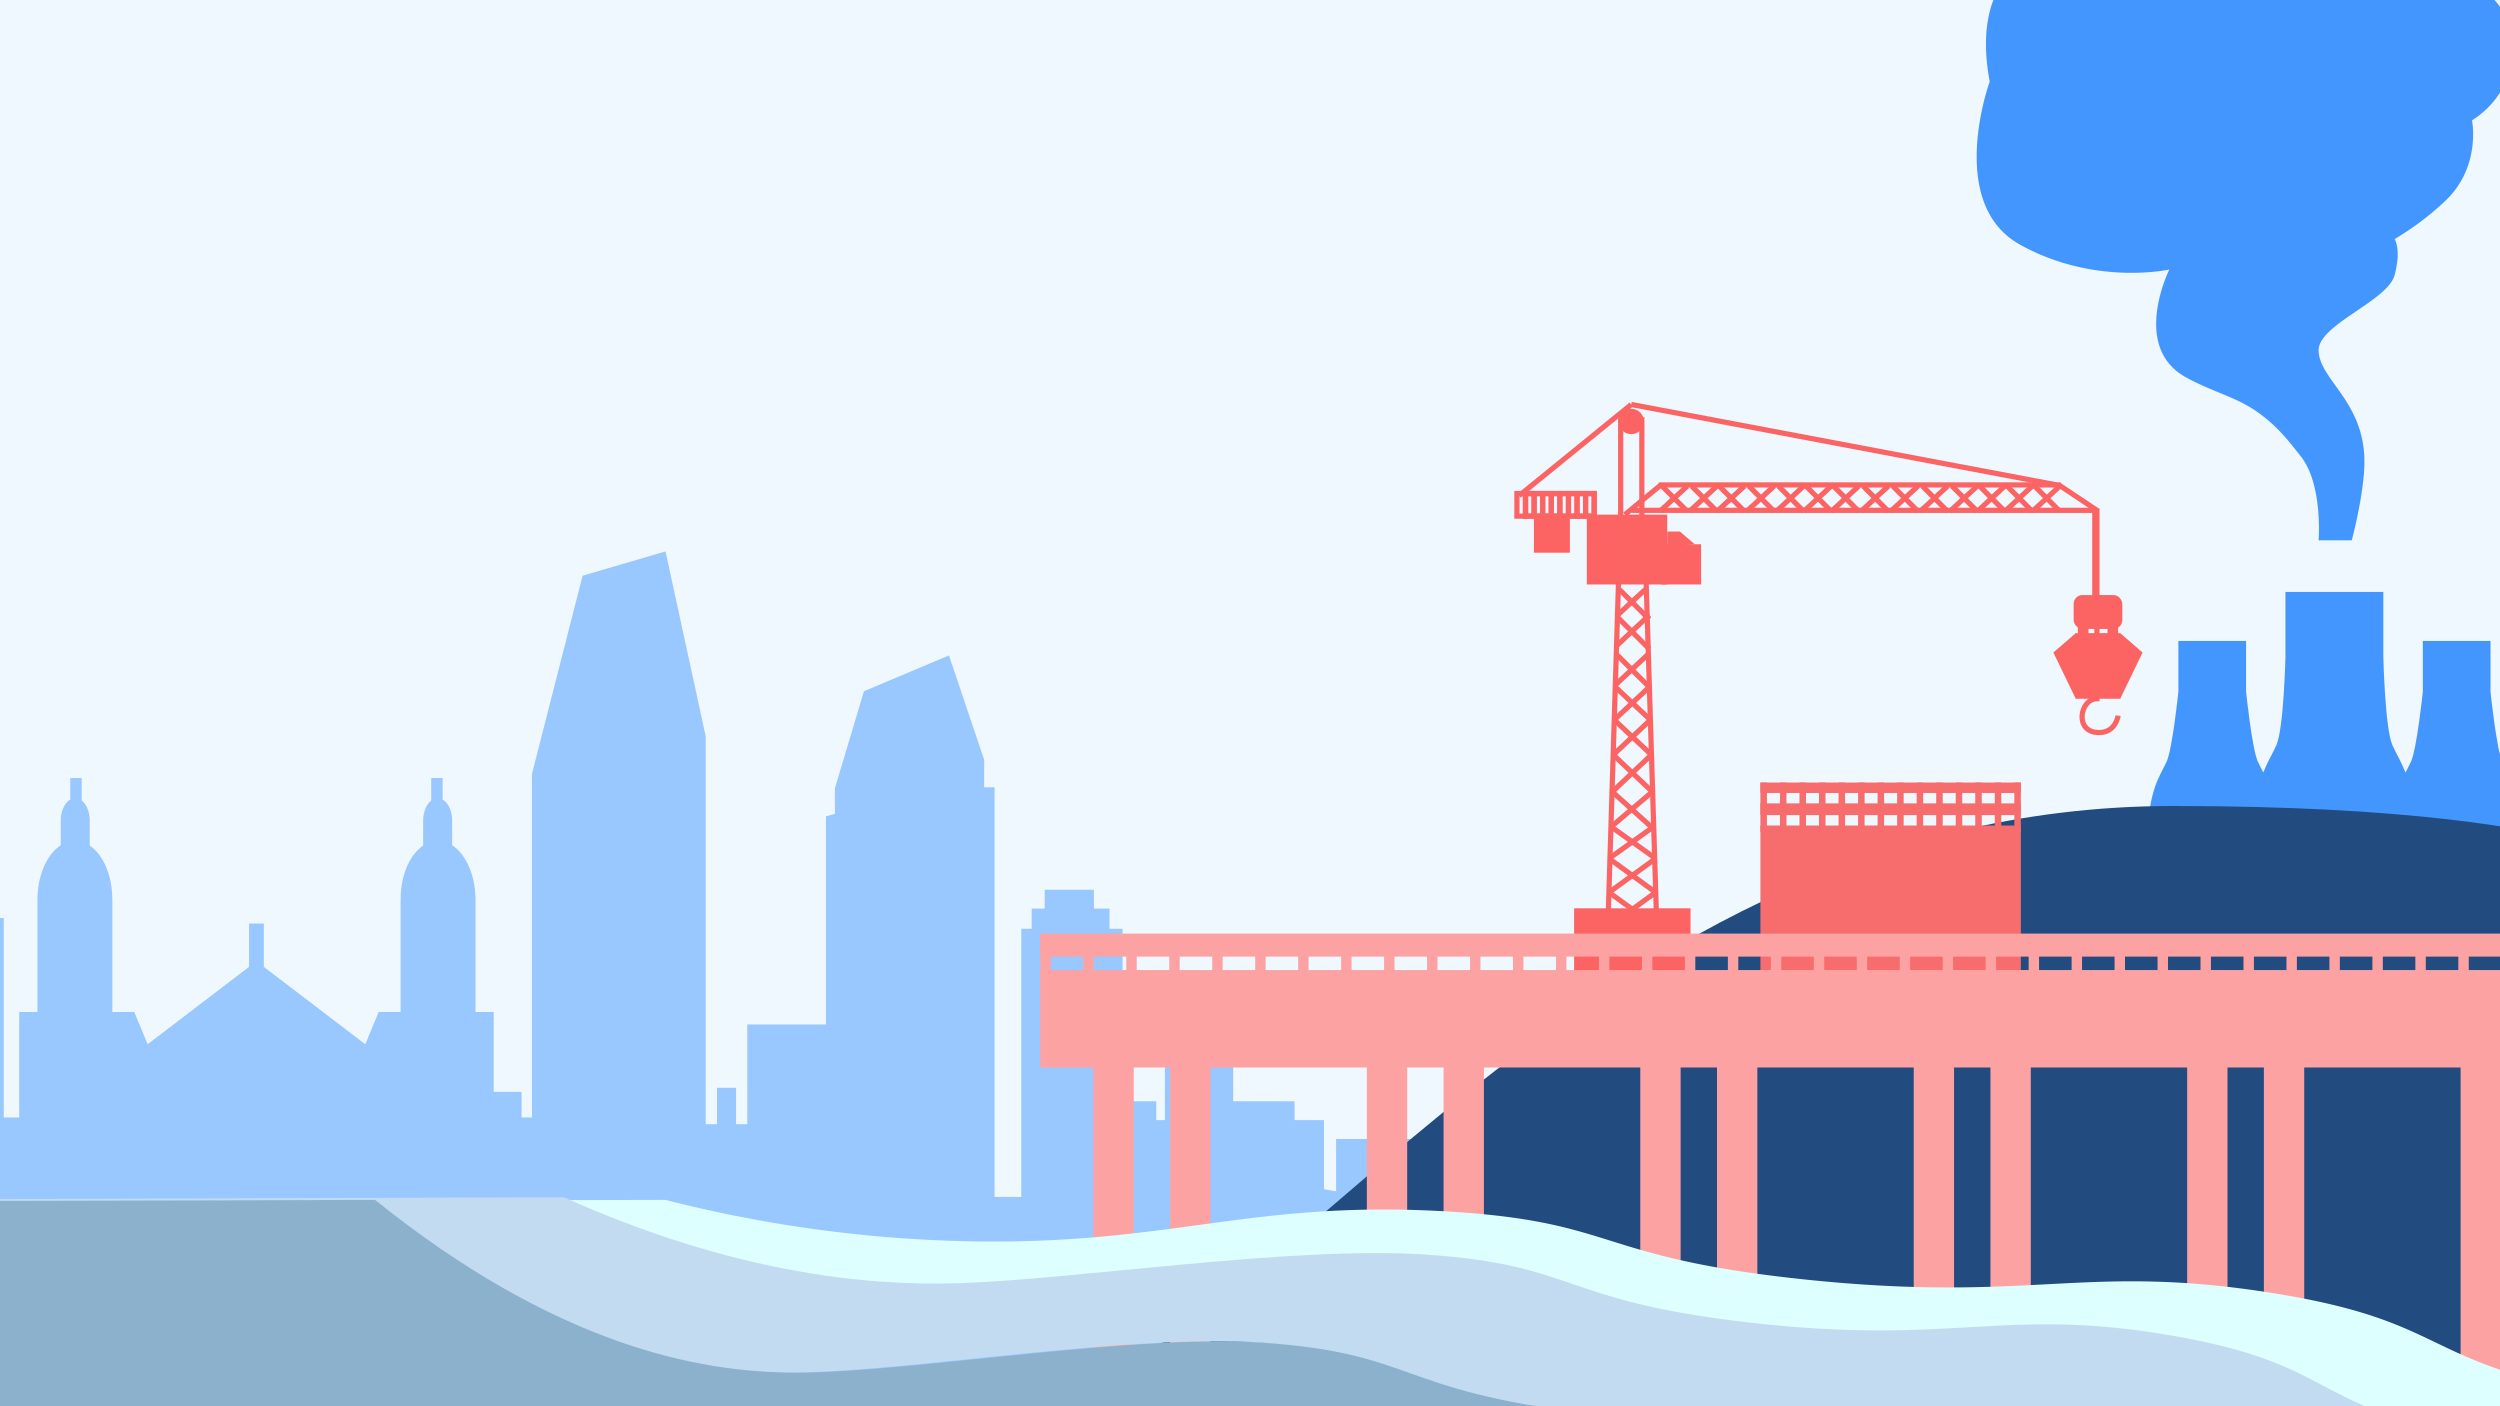 <svg id="Layer_1" data-name="Layer 1" xmlns="http://www.w3.org/2000/svg" viewBox="0 0 1920 1080"><defs><style>.cls-1{fill:#eff8ff;}.cls-2,.cls-7{fill:none;}.cls-3,.cls-4{fill:#4496ff;}.cls-3{opacity:0.5;}.cls-5{fill:#224b80;}.cls-6,.cls-8{fill:#fc6464;}.cls-6,.cls-7{stroke:#fc6464;stroke-miterlimit:10;stroke-width:4px;}.cls-9{fill:#f76c6c;}.cls-10{fill:#fda2a2;}.cls-11{fill:#deffff;}.cls-12{fill:#8bb1cc;}.cls-13{fill:#c2dbf0;}</style></defs><title>climate change v4 new colors-2</title><rect id="sky" class="cls-1" x="-115" y="-109" width="2109" height="1284"/><rect class="cls-2" x="947.5" y="567.63" width="425" height="307"/><rect class="cls-2" x="4.5" y="295" width="815.39" height="589" transform="translate(824.39 1179) rotate(180)"/><path class="cls-3" d="M2312,958.61V944.05h-8v14.56h-3.81V939.19h-31.49v9.17h-3.81v-9.17h-8.31v9.17h-3.8V904.13h-18v24.28h-11.08v6.47h-23.53V782.31h.11L2184,762.64V772h0v-9.17h-1.73v-6.47h-13.84v6.47h-1.74V772h-3.46v12.41h1.73V859.2c-6-3.58-13.68-6.61-22.49-9.22V801.11h3.46V787.62h-7.62V772H2123.7v15.64h-8v13.49h3.11v43.27c-11.65-2.26-24.23-4.12-37-5.76V801.11h-35v33.42l-3.46-.39V817.29h-4.5V811.9h-33.57v5.39h-3.81V829l-3.81-.37V751.49h.26l-4.45-13-21.7-24.3L1952.32,735l-5.56,16.5h.08v77q-5.7.33-11.55.8a10.39,10.39,0,0,0-4.89.41c-3.6.31-7.23.65-10.91,1V792.83c0-.14,0-.27,0-.42s0-.23,0-.35v-1.2h-.13c-1.23-6.1-10.22-5.77-16.08-.28a28.33,28.33,0,0,0-9,19.82c0,.14,0,.28,0,.42h-.11v22.86l-.74.1c-2.83-1.55-7.15-1-10.67,1.47q-11,1.57-22.17,3.38v-24h-6.23V803.07l.08-.07V792.15l-10.2-17.6h-7.56l-6.54,12v11.86h-9.35v47.12l-5.92,1.1v-4h-68.87v17.53l-13.51,2.74V836c0-.22,0-.45,0-.67,0-9.83-3.85-18.25-9.34-21.8V803.7c0-3.9-1.59-7.22-3.82-8.48v-8.59h-4.55v9c-1.91,1.48-3.22,4.54-3.22,8.08v9.95c-5.37,3.63-9.09,12-9,21.68v.2h0v33.41c-12.7,2.53-25,4.91-36.64,7l-18.09-13.8V844.87h-5.91v17.32l-29,22.1q-7.79.9-14.74,1.4l-2.25-5.43h-8.77V835.53h0v-.2c.07-9.68-3.66-18.05-9-21.68V803.7c0-3.54-1.31-6.6-3.22-8.08v-9h-4.56v8.59c-2.22,1.26-3.81,4.58-3.81,8.48v9.83c-5.49,3.55-9.34,12-9.34,21.8v44.93h-7.31v1.83c-4.9-.61-10-1.11-15.32-1.5V784.94h0l-20.28-79.32-33.18-9.73L1465,770.36l.08,0V880.13c-15.56.71-31.7,1.86-48.11,3.39V802l-3.57-1V790.58h0l-11.58-38.72-34-14.34v0h0l-.09,0,0,.19-14.13,41.87h.08v10.79h-4.15V891.57q-5.39.76-10.73,1.58V847h-4.15v-8.09h-5.2v-7.55h-19.72v7.55h-6.23V847h-5.19v52.88q-8.6,1.53-17,3.14V880.4h-4.5V866.92H1253.9V908.5c-12.85,2.75-25.06,5.56-36.39,8.39-32.91,8.23-72.31,9.63-112.37,7.17V874.75h-79v40.16c-3.12-.52-6.22-1-9.29-1.58V860.27H994.25V845.78H947.1V751.6H903.28v25.88h-8.64v82.79H888V845.78H862.11V713.32h-10V697.79h-12V683.31H802.34v14.48h-10v15.53h-8V919.25H763.83V604.65h-8V584h-43.1l.11,0v0H756l-27.1-80.34.07-.37-.17.07v0l-65.29,27.51-22.23,74.29-.08,0V625l-6.86,2V786.79H573.92v76.58h-8.64V835.43h-14.6v27.94H542v-297l.16,0L511.12,423.48l-63.66,18.66-38.91,152.2h0V858.2h-8V838.53H379.17V777.2h-14V691.92c0-.31,0-.61,0-.92,0-18.86-7.4-35-17.92-41.82V630.33c0-7.5-3.06-13.86-7.33-16.28V597.58h-8.74v17.23c-3.66,2.84-6.18,8.71-6.18,15.52v19.09c-10.29,7-17.43,23-17.3,41.58,0,.13,0,.26,0,.39h-.05V777.2H290.81L280.55,802l-77.93-59.43V709.3H191.3v33.24L113.38,802,103.12,777.2H86.29V691.39h-.06c0-.13,0-.26,0-.39.12-18.57-7-34.62-17.31-41.58V630.33c0-6.81-2.52-12.68-6.18-15.52V597.58H54v16.47c-4.27,2.42-7.33,8.78-7.33,16.28v18.85C36.16,656,28.76,672.14,28.76,691c0,.44,0,.87,0,1.3v84.9h-14v81H2.88V705H-129.27V858.2h-11.36v-238h-17.93V597.41l-12.55-23h-14.5l-19.57,33.76V629l.14.13v22.11h-12V845.78h-11.29V826.12h-8v19.66h-5.31V728.84h-.08c0-11.41-4.11-25.47-15.07-35.74-7.69-7.19-18.68-8.76-24.69-4.19V644h-.22a7.22,7.22,0,0,0,0-.81,54.32,54.32,0,0,0-17.18-38c-11.24-10.52-28.48-11.16-30.85.55h-.26V608c0,.22,0,.45,0,.68s0,.54,0,.81v92.63A46.56,46.56,0,0,0-341,685.86c-11-10.3-28.79-9.08-29,5.19a52.06,52.06,0,0,0,.69,9.85h-.33V845.78h-12.61V530.15h.15l-10.67-31.65-37.42-39.83-41.64,46.62-8.52,24.86h.48v389.1h-7.3V656.4h-7.31V646.05H-559V656.4h-8.63V943.05h0V882h-6.64V625.35h-67.07V851h-30.54V832.32h-29.22V851h-11.29V625.35h6V599.48h-15.28v-30h-27.88v30h-14.61v25.87h6.64V882h-17.27V863.37h-8.63V845.78h-12v17.59h-5.31V593.27h3.31v-23.8H-804V551.88h-3.33V539.46h-26.56v12.42h-3.32v17.59h-.08V551.55l-31.35,37.73h.22V882h-45.15V869.58h-21.25V823h-34.53v84.86h-7.3V890.28h-15.94v17.59h-7.3V890.28h-60.43v37.25h-7.31V899.59h-15.27v27.94H-1134v18.63H-993.2v47.6h-14.61v88H1133v-88h-26.54v-25.7l64.37,1.26v23.81H1157V1039H2272.85V993.13h-7.62V968.32h73.4v-9.71Z"/><path class="cls-4" d="M1936.5,663c-.08-42-9.76-66.89-14.78-78.13-4.52-10.13-9-53.55-9-53.55V492.24h-52v39.08s-4.53,43.42-9.05,53.55c-1.21,2.73-2.7,5.41-4.27,8.5-3.47-8.94-7.28-14.87-10-21-5.75-12.88-7-68.08-7-68.08V454.62h-75.18v49.69s-1.23,55.2-7,68.08c-2.71,6.09-6.5,12-10,20.89-1.54-3-3-5.71-4.22-8.41-4.52-10.13-9-53.55-9-53.55V492.24h-52v39.08s-4.52,43.42-9,53.55c-5,11.24-14.7,21.71-14.78,63.69Z"/><path class="cls-4" d="M1780.68,415h25.47s8-29.74,9.55-54.13c3.19-50.94-34-67.92-35-91.27-.92-20.18,53.06-38.21,58.37-58.38s0-27.59,0-27.59A223,223,0,0,0,1877.26,155c28.66-26.53,21.23-62.62,21.23-62.62s22.28-12.73,27.59-36.08c2.75-12.12,9.55-50.95-25.47-66.87,0,0-35-64.74-93.4-29.72,0,0-34-40.33-63.68-45.63-26.43-4.72-92.34-1.06-111.44,34,0,0-127.36-10.61-104,114.62,0,0-34,93.4,23.35,125.24S1666.05,207,1666.05,207s-29.72,59.43,12.74,82.78c21.63,11.9,38.76,14.86,56.25,27.6,15.08,11,23.35,22.28,31.84,32.9C1784.12,371.81,1780.68,415,1780.68,415Z"/><path class="cls-5" d="M1669,619c-476,0-706,464.22-911,465.93s1310-27.13,1310-27.13V685.06S2023,619,1669,619Z"/><line class="cls-6" x1="1244.68" y1="320.4" x2="1244.68" y2="400.49"/><line class="cls-6" x1="1260.94" y1="320.4" x2="1260.94" y2="400.49"/><line class="cls-6" x1="1243.06" y1="445.57" x2="1234.93" y2="708.73"/><line class="cls-6" x1="1264.19" y1="445.57" x2="1272.32" y2="708.73"/><line class="cls-6" x1="1247.93" y1="395.18" x2="1275.57" y2="372.42"/><line class="cls-6" x1="1252.81" y1="391.93" x2="1608.81" y2="391.93"/><line class="cls-6" x1="1581.17" y1="372.42" x2="1610.43" y2="391.93"/><line class="cls-6" x1="1273.94" y1="372.42" x2="1582.8" y2="372.42"/><line class="cls-6" x1="1252.81" y1="310.65" x2="1579.55" y2="372.42"/><line class="cls-6" x1="1166.65" y1="380.71" x2="1252.81" y2="310.65"/><line class="cls-6" x1="1276.38" y1="373.24" x2="1295.89" y2="392.74"/><line class="cls-6" x1="1274.76" y1="392.74" x2="1295.89" y2="373.24"/><line class="cls-6" x1="1299.14" y1="373.24" x2="1318.65" y2="392.74"/><line class="cls-6" x1="1297.51" y1="392.74" x2="1318.65" y2="373.24"/><line class="cls-6" x1="1320.27" y1="373.24" x2="1339.78" y2="392.74"/><line class="cls-6" x1="1318.65" y1="392.74" x2="1339.78" y2="373.24"/><line class="cls-6" x1="1343.03" y1="373.24" x2="1362.54" y2="392.74"/><line class="cls-6" x1="1341.4" y1="392.74" x2="1362.54" y2="373.24"/><line class="cls-6" x1="1365.79" y1="373.24" x2="1385.29" y2="392.74"/><line class="cls-6" x1="1364.16" y1="392.74" x2="1385.29" y2="373.24"/><line class="cls-6" x1="1386.92" y1="373.24" x2="1406.43" y2="392.74"/><line class="cls-6" x1="1385.29" y1="392.74" x2="1406.43" y2="373.24"/><line class="cls-6" x1="1408.05" y1="373.24" x2="1427.56" y2="392.74"/><line class="cls-6" x1="1406.43" y1="392.74" x2="1427.56" y2="373.24"/><line class="cls-6" x1="1430.81" y1="373.24" x2="1450.32" y2="392.74"/><line class="cls-6" x1="1429.18" y1="392.74" x2="1450.32" y2="373.24"/><line class="cls-6" x1="1453.57" y1="373.24" x2="1473.07" y2="392.74"/><line class="cls-6" x1="1451.94" y1="392.74" x2="1473.07" y2="373.24"/><line class="cls-6" x1="1476.33" y1="373.24" x2="1495.83" y2="392.74"/><line class="cls-6" x1="1474.7" y1="392.74" x2="1495.83" y2="373.24"/><line class="cls-6" x1="1499.08" y1="373.24" x2="1518.59" y2="392.74"/><line class="cls-6" x1="1497.46" y1="392.74" x2="1518.59" y2="373.24"/><line class="cls-6" x1="1520.22" y1="373.24" x2="1539.72" y2="392.74"/><line class="cls-6" x1="1518.59" y1="392.74" x2="1539.72" y2="373.24"/><line class="cls-6" x1="1541.35" y1="373.24" x2="1560.85" y2="392.74"/><line class="cls-6" x1="1539.72" y1="392.74" x2="1560.85" y2="373.24"/><line class="cls-6" x1="1562.48" y1="373.24" x2="1581.99" y2="392.74"/><line class="cls-6" x1="1560.85" y1="392.74" x2="1581.99" y2="373.24"/><line class="cls-6" x1="1243.87" y1="452.89" x2="1266.63" y2="475.65"/><line class="cls-6" x1="1242.25" y1="472.39" x2="1263.38" y2="452.89"/><line class="cls-6" x1="1242.25" y1="474.02" x2="1266.63" y2="498.4"/><line class="cls-6" x1="1240.62" y1="496.78" x2="1266.63" y2="472.39"/><line class="cls-6" x1="1242.25" y1="503.28" x2="1266.63" y2="527.66"/><line class="cls-6" x1="1240.62" y1="526.04" x2="1266.63" y2="501.65"/><line class="cls-6" x1="1240.62" y1="527.66" x2="1266.63" y2="552.05"/><line class="cls-6" x1="1240.62" y1="552.05" x2="1266.63" y2="527.66"/><line class="cls-6" x1="1240.62" y1="553.67" x2="1268.25" y2="579.68"/><line class="cls-6" x1="1238.99" y1="579.68" x2="1266.63" y2="553.67"/><line class="cls-6" x1="1238.99" y1="579.68" x2="1269.88" y2="608.94"/><line class="cls-6" x1="1237.37" y1="608.94" x2="1268.25" y2="579.68"/><line class="cls-6" x1="1237.37" y1="607.32" x2="1269.88" y2="636.58"/><line class="cls-6" x1="1237.37" y1="634.95" x2="1269.88" y2="607.32"/><line class="cls-6" x1="1237.37" y1="634.95" x2="1271.51" y2="659.33"/><line class="cls-6" x1="1235.74" y1="659.33" x2="1269.88" y2="634.95"/><line class="cls-6" x1="1235.74" y1="659.33" x2="1271.51" y2="685.34"/><line class="cls-6" x1="1235.74" y1="685.34" x2="1271.51" y2="659.33"/><line class="cls-6" x1="1235.74" y1="685.34" x2="1271.51" y2="711.35"/><line class="cls-6" x1="1235.74" y1="711.35" x2="1271.51" y2="685.34"/><line class="cls-6" x1="1608.81" y1="392.75" x2="1608.81" y2="459.4"/><path class="cls-7" d="M1626.69,549.61s-1.63,13-14.63,13c-19.51,0-14.63-26-1.63-26V390.3"/><circle class="cls-8" cx="1252.81" cy="323.7" r="9.75"/><rect class="cls-8" x="1178.04" y="396.85" width="27.63" height="27.63"/><rect class="cls-8" x="1592.55" y="457" width="37.39" height="26.01" rx="6.76"/><rect class="cls-8" x="1595.8" y="471.63" width="8.13" height="27.63"/><rect class="cls-8" x="1618.56" y="473.25" width="8.13" height="27.63"/><rect class="cls-8" x="1594.18" y="486.26" width="34.14" height="50.39"/><polygon class="cls-8" points="1611.36 520.15 1594.18 536.65 1576.99 501.13 1594.18 486.26 1611.36 520.15"/><polygon class="cls-8" points="1611.13 520.15 1628.32 536.65 1645.5 501.13 1628.32 486.26 1611.13 520.15"/><rect class="cls-8" x="1208.92" y="697.58" width="89.41" height="94.28"/><rect class="cls-8" x="1218.67" y="395.23" width="61.77" height="53.64"/><polygon class="cls-8" points="1306.45 448.87 1275.57 448.87 1275.57 417.98 1300.85 417.98 1306.45 417.98 1306.45 448.87"/><polygon class="cls-8" points="1290.2 408.23 1280.45 408.23 1280.45 419.61 1301.58 417.98 1290.2 408.23"/><rect class="cls-7" x="1171.59" y="379.06" width="52.75" height="17.31" transform="translate(2395.93 775.43) rotate(-180)"/><rect class="cls-7" x="1217.75" y="379.06" width="6.59" height="17.31" transform="translate(2442.09 775.43) rotate(-180)"/><rect class="cls-7" x="1211.15" y="379.06" width="6.59" height="17.31" transform="translate(2428.9 775.43) rotate(-180)"/><rect class="cls-7" x="1204.56" y="379.06" width="6.59" height="17.31" transform="translate(2415.72 775.43) rotate(-180)"/><rect class="cls-7" x="1197.97" y="379.06" width="6.59" height="17.31" transform="translate(2402.53 775.43) rotate(-180)"/><rect class="cls-7" x="1191.37" y="379.06" width="6.59" height="17.31" transform="translate(2389.34 775.43) rotate(-180)"/><rect class="cls-7" x="1184.78" y="379.06" width="6.59" height="17.31" transform="translate(2376.15 775.43) rotate(-180)"/><rect class="cls-7" x="1178.19" y="379.06" width="6.59" height="17.31" transform="translate(2362.97 775.43) rotate(-180)"/><rect class="cls-7" x="1171.59" y="379.06" width="6.59" height="17.31" transform="translate(2349.78 775.43) rotate(-180)"/><rect class="cls-7" x="1165" y="379.06" width="6.59" height="17.31" transform="translate(2336.59 775.43) rotate(-180)"/><rect class="cls-9" x="1352" y="634" width="200" height="123"/><rect class="cls-9" x="1352" y="617" width="200" height="9"/><rect class="cls-9" x="1352" y="601" width="200" height="8"/><rect class="cls-9" x="1352" y="601" width="5" height="38"/><rect class="cls-9" x="1367" y="601" width="5" height="38"/><rect class="cls-9" x="1382" y="601" width="5" height="38"/><rect class="cls-9" x="1397" y="601" width="5" height="38"/><rect class="cls-9" x="1412" y="601" width="5" height="38"/><rect class="cls-9" x="1427" y="601" width="5" height="38"/><rect class="cls-9" x="1442" y="601" width="5" height="38"/><rect class="cls-9" x="1457" y="601" width="5" height="38"/><rect class="cls-9" x="1472" y="601" width="5" height="38"/><rect class="cls-9" x="1487" y="601" width="5" height="38"/><rect class="cls-9" x="1502" y="601" width="5" height="38"/><rect class="cls-9" x="1517" y="601" width="5" height="38"/><rect class="cls-9" x="1532" y="601" width="5" height="38"/><rect class="cls-9" x="1547" y="601" width="5" height="38"/><rect class="cls-10" x="839.74" y="802.29" width="30.98" height="398.71"/><rect class="cls-10" x="898.66" y="801.41" width="30.98" height="398.71"/><rect class="cls-10" x="1049.74" y="802.29" width="30.98" height="398.71"/><rect class="cls-10" x="1108.66" y="801.41" width="30.98" height="398.71"/><rect class="cls-10" x="1259.74" y="802.29" width="30.98" height="398.71"/><rect class="cls-10" x="1318.66" y="801.41" width="30.98" height="398.71"/><rect class="cls-10" x="1469.74" y="802.29" width="30.98" height="398.71"/><rect class="cls-10" x="1528.66" y="801.41" width="30.98" height="398.71"/><rect class="cls-10" x="1679.74" y="802.29" width="30.98" height="398.71"/><rect class="cls-10" x="1738.66" y="801.41" width="30.98" height="398.71"/><rect class="cls-10" x="1889.74" y="802.29" width="30.98" height="398.71"/><rect class="cls-10" x="798.82" y="745" width="1460.18" height="74.83"/><rect class="cls-10" x="798.7" y="717" width="1460.3" height="17.68"/><rect class="cls-10" x="799" y="726" width="8" height="31"/><rect class="cls-10" x="832" y="726" width="8" height="31"/><rect class="cls-10" x="865" y="726" width="8" height="31"/><rect class="cls-10" x="898" y="726" width="8" height="31"/><rect class="cls-10" x="931" y="726" width="8" height="31"/><rect class="cls-10" x="964" y="726" width="8" height="31"/><rect class="cls-10" x="997" y="726" width="8" height="31"/><rect class="cls-10" x="1030" y="726" width="8" height="31"/><rect class="cls-10" x="1063" y="726" width="8" height="31"/><rect class="cls-10" x="1096" y="726" width="8" height="31"/><rect class="cls-10" x="1129" y="726" width="8" height="31"/><rect class="cls-10" x="1162" y="726" width="8" height="31"/><rect class="cls-10" x="1195" y="726" width="8" height="31"/><rect class="cls-10" x="1228" y="726" width="8" height="31"/><rect class="cls-10" x="1261" y="726" width="8" height="31"/><rect class="cls-10" x="1294" y="726" width="8" height="31"/><rect class="cls-10" x="1327" y="726" width="8" height="31"/><rect class="cls-10" x="1360" y="726" width="8" height="31"/><rect class="cls-10" x="1393" y="726" width="8" height="31"/><rect class="cls-10" x="1426" y="726" width="8" height="31"/><rect class="cls-10" x="1459" y="726" width="8" height="31"/><rect class="cls-10" x="1492" y="726" width="8" height="31"/><rect class="cls-10" x="1525" y="726" width="8" height="31"/><rect class="cls-10" x="1558" y="726" width="8" height="31"/><rect class="cls-10" x="1591" y="726" width="8" height="31"/><rect class="cls-10" x="1624" y="726" width="8" height="31"/><rect class="cls-10" x="1657" y="726" width="8" height="31"/><rect class="cls-10" x="1690" y="726" width="8" height="31"/><rect class="cls-10" x="1723" y="726" width="8" height="31"/><rect class="cls-10" x="1756" y="726" width="8" height="31"/><rect class="cls-10" x="1789" y="726" width="8" height="31"/><rect class="cls-10" x="1822" y="726" width="8" height="31"/><rect class="cls-10" x="1855" y="726" width="8" height="31"/><rect class="cls-10" x="1888" y="726" width="8" height="31"/><path class="cls-11" d="M2760.72,1125.51c-9.76-13.86-72.23-11.62-122.71-13-89.13-2.46-118.78-15.63-208.23-28-214.13-29.62-262.76,15.72-433.2-14-139.91-24.4-113.82-56.12-254.71-78-142.8-22.18-181.91,8.49-357-10-159.89-16.9-142-44.06-271.44-52-161.2-9.9-219.29,29.66-394.15,22a1022.26,1022.26,0,0,1-208.23-31l-1325.62,3v1.75L433,922.51c129.81,58.08,232,68.21,302.94,66,90.24-2.82,256.94-28.87,358.77-22,117.81,7.94,101.54,35.1,247.08,52,159.33,18.49,194.94-12.18,324.92,10,128.23,21.88,104.49,53.6,231.85,78,155.13,29.72,199.4-15.62,394.3,14,56.29,8.55,86.57,17.48,126.7,23h331.87C2757.82,1138.62,2765,1131.54,2760.72,1125.51Z"/><path class="cls-12" d="M2466.63,1252.51h-50.24l-3362.93-3.12-22.31-324.88,1262.4-3c137.7,110.62,247.68,133,323.39,132.56,85.21-.52,255.93-30.06,358.77-22.85,117.81,8.25,101.54,36.47,247.08,54,159.33,19.22,194.94-12.65,324.92,10.39,128.23,22.73,104.49,55.69,231.85,81,155.14,30.87,199.4-16.23,394.3,14.54,60.84,9.6,91.28,19.67,136.63,25.21,28.29,3.46,31.68,1,52.91,3.88C2410.62,1226.66,2444.87,1241.11,2466.63,1252.51Z"/><path class="cls-13" d="M2482.39,1145.51c-21.23-2.76-24.62-.41-52.91-3.73-45.35-5.34-75.79-15-136.63-24.27-194.9-29.62-239.17,15.72-394.3-14-127.36-24.4-103.62-56.12-231.85-78-130-22.18-165.59,8.49-324.92-10-145.54-16.9-129.27-44.06-247.08-52-101.83-6.87-268.53,19.18-358.77,22-70.93,2.21-173.13-7.92-302.94-66l-1327.48,4c.08.27.15.54.22.81L288,921.51c137.71,110.62,247.69,133,323.39,132.56,85.21-.52,255.93-30.06,358.77-22.85,117.81,8.25,101.54,36.47,247.08,54,159.33,19.22,194.94-12.65,324.92,10.39,126.82,22.48,105,55,227.71,80.19l765.54.69h50.24C2563.86,1165.54,2529.61,1151.63,2482.39,1145.51Z"/></svg>